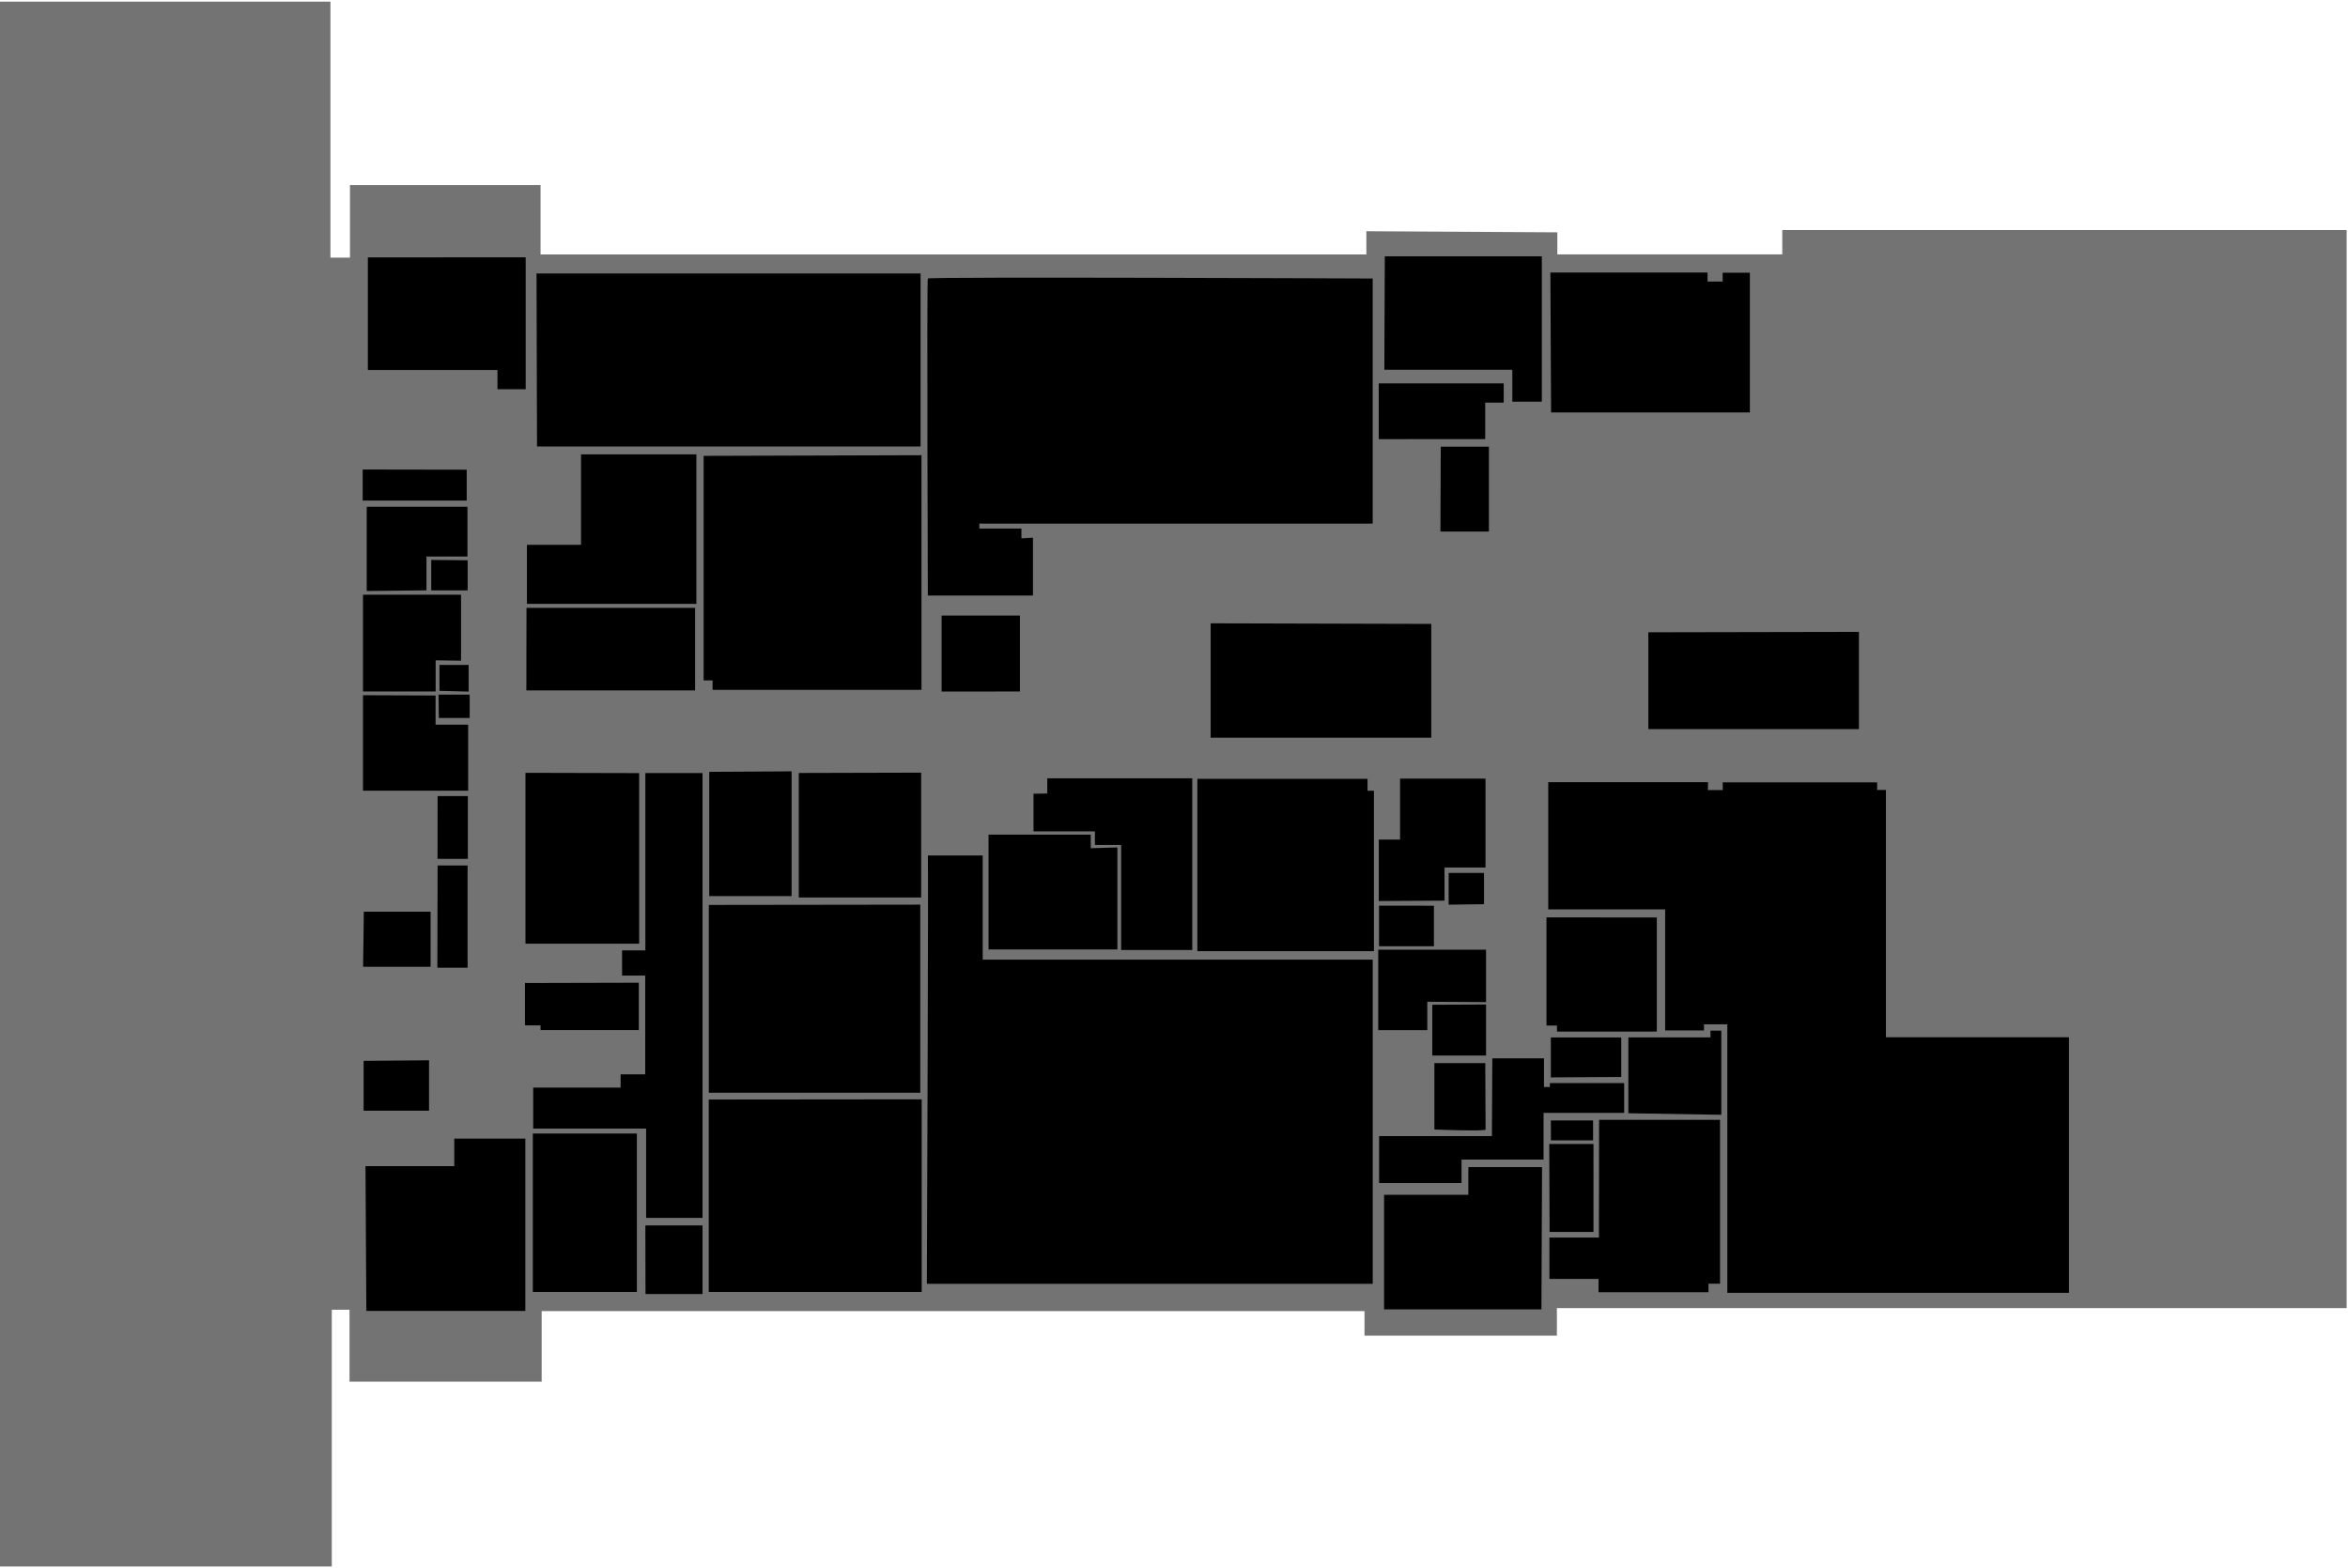 <svg width="750" height="501" viewBox="0 0 750 501"
    xmlns="http://www.w3.org/2000/svg">
    <g id="IshbelGordonLevel2">
        <g id="level 2">
            <path id="Vector" opacity="0.55" d="M497.449 74.231V81.279H569.298V73.496H749.564V417.959H497.306V426.769H435.855V418.913H173.024V441.454H111.645V418.473H105.98V500.527H0V0.527H105.55V82.32H111.788V59.118H172.666V81.292H436.445V73.876L497.449 74.231Z" class="room"/>
        </g>
        <g id="level 2 stairs 3">
            <path id="Vector_2" d="M116.748 372.608H145.102V363.809H167.805V418.863H117.015L116.748 372.608Z" class="stair"/>
        </g>
        <g id="level 2 lift 2">
            <path id="Vector_3" d="M116.146 338.953V354.873H137.044V338.782L116.146 338.953Z" class="lift"/>
        </g>
        <g id="level 2 lift 1">
            <path id="Vector_4" d="M116.213 291.295H137.545V308.893H115.979L116.213 291.295Z" class="lift"/>
        </g>
        <g id="H202">
            <path id="Vector_5" d="M139.773 276.535H149.359V309.208H139.707L139.773 276.535Z" class="room"/>
        </g>
        <g id="H203">
            <path id="Vector_6" d="M139.751 274.414H149.448V254.354H139.774L139.751 274.414Z" class="room"/>
        </g>
        <g id="H204">
            <path id="Vector_7" d="M140.17 229.4H150.02V221.931H140.082L140.17 229.4Z" class="room"/>
        </g>
        <g id="H204/1">
            <path id="Vector_8" d="M139.134 222.224V231.543H149.536V252.641H115.952V222.134L139.134 222.224Z" class="room"/>
        </g>
        <g id="H205">
            <path id="Vector_9" d="M140.368 220.735V212.454H149.69V220.983L140.368 220.735Z" class="room"/>
        </g>
        <g id="H205/1">
            <path id="Vector_10" d="M139.156 210.987V220.938H115.952V190.025H147.266V211.1L139.156 210.987Z" class="room"/>
        </g>
        <g id="H206">
            <path id="Vector_11" d="M149.381 179.015V188.65H137.746V178.902L149.381 179.015Z" class="room"/>
        </g>
        <g id="H206/1">
            <path id="Vector_12" d="M136.225 188.628V177.819H149.315V161.911H117.141V188.831L136.225 188.628Z" class="room"/>
        </g>
        <g id="H207">
            <path id="Vector_13" d="M171.535 142.661H294.058V87.378H171.38L171.535 142.661Z" class="room"/>
        </g>
        <g id="H208">
            <path id="Vector_14" d="M168.317 174.081V192.945H222.439V145.176H185.594V174.081H168.317Z" class="room"/>
        </g>
        <g id="H210">
            <path id="Vector_15" d="M168.173 194.228H222.032V220.597H168.129L168.173 194.228Z" class="room"/>
        </g>
        <g id="H211">
            <path id="Vector_16" d="M224.41 247.005H206.141V303.664H198.702V311.71H206.097V343.272H198.239V347.509H170.309V360.604H206.383V389.134H224.41V286.343V247.005Z" class="room"/>
        </g>
        <g id="H212">
            <path id="Vector_17" d="M204.16 247.02V301.516H167.843V246.93L204.16 247.02Z" class="room"/>
        </g>
        <g id="H214">
            <path id="Vector_18" d="M226.544 246.615V286.326H252.847V246.457L226.544 246.615Z" class="room"/>
        </g>
        <g id="H216">
            <path id="Vector_19" d="M204.05 313.997V329.12H172.663V327.61H167.689V314.087L204.05 313.997Z" class="room"/>
        </g>
        <g id="H217">
            <path id="Vector_20" d="M226.412 289.138V349.133H293.961V289.048L226.412 289.138Z" class="room"/>
        </g>
        <g id="H218">
            <path id="Vector_21" d="M203.434 362.182V412.802H170.198V362.182H203.434Z" class="room"/>
        </g>
        <g id="H219">
            <path id="Vector_22" d="M226.39 351.319V412.802H294.402V351.252L226.39 351.319Z" class="room"/>
        </g>
        <g id="H219/1">
            <path id="Vector_23" d="M206.141 391.549H224.409V413.455H206.185L206.141 391.549Z" class="room"/>
        </g>
        <g id="H220">
            <path id="Vector_24" d="M224.754 145.656V217.4H227.609V220.427H294.339V145.449L224.754 145.656Z" class="room"/>
        </g>
        <g id="H221">
            <path id="Vector_25" d="M255.15 246.976V286.768H294.238V246.873L255.15 246.976Z" class="room"/>
        </g>
        <g id="H222">
            <path id="Vector_26" d="M300.768 220.968V196.674H325.782V220.942L300.768 220.968Z" class="room"/>
        </g>
        <g id="H223">
            <path id="Vector_27" d="M296.382 273.345H313.898V306.618H438.479V410.208H296.06C296.06 410.208 296.596 273.784 296.382 273.345Z" class="room"/>
        </g>
        <g id="H224">
            <path id="Vector_28" d="M330.128 253.613V265.644H349.735V269.99H358.124V303.547H380.839V248.671H334.525V253.535L330.128 253.613Z" class="room"/>
        </g>
        <g id="H224/1">
            <path id="Vector_29" d="M382.465 248.852V303.909H438.861V252.656H436.814V248.852H382.465Z" class="room"/>
        </g>
        <g id="H224/2">
            <path id="Vector_30" d="M348.405 271.025V266.678H315.76V303.365H356.92V270.766L348.405 271.025Z" class="room"/>
        </g>
        <g id="H225">
            <path id="Vector_31" d="M474.021 288.903V278.916H462.726V289.058L474.021 288.903Z" class="room"/>
        </g>
        <g id="H225/1">
            <path id="Vector_32" d="M461.412 287.764V277.183H474.501V248.775H447.212V268.257H440.416V287.894L461.412 287.764Z" class="room"/>
        </g>
        <g id="H226">
            <path id="Vector_33" d="M458.026 289.394V302.331H440.491V289.369L458.026 289.394Z" class="room"/>
        </g>
        <g id="H227">
            <path id="Vector_34" d="M474.678 320.956V337.256H457.496V321.034L474.678 320.956Z" class="room"/>
        </g>
        <g id="H227/1">
            <path id="Vector_35" d="M455.904 320.076V329.132H440.239V303.44H474.678V320.18L455.904 320.076Z" class="room"/>
        </g>
        <g id="H229">
            <path id="Vector_36" d="M476.674 338.159H493.173V347.318H495.068V346.05H518.794V355.571H493.047V370.497H466.845V378H440.517V362.994H476.548L476.674 338.159Z" class="room"/>
        </g>
        <g id="H229/1">
            <path id="Vector_37" d="M495.371 358H508.864V364.365H495.397L495.371 358Z" class="room"/>
        </g>
        <g id="H229/2">
            <path id="Vector_38" d="M510.784 357.793H549.417V410.159H545.728V412.876H510.607V408.632H494.917V395.412H510.734L510.784 357.793Z" class="room"/>
        </g>
        <g id="H229/3">
            <path id="Vector_39" d="M494.866 365.529H508.99V393.626H494.967L494.866 365.529Z" class="room"/>
        </g>
        <g id="H229/4">
            <path id="Vector_40" d="M520.133 355.697V331.455H546.36V329.308H549.822V356.189L520.133 355.697Z" class="room"/>
        </g>
        <g id="H229/5">
            <path id="Vector_41" d="M495.371 344.236V331.481H517.859V344.107L495.371 344.236Z" class="room"/>
        </g>
        <g id="level 2 stairs 4">
            <path id="Vector_42" d="M492.567 372.903H469.018V381.751H442.109V418.36H492.365L492.567 372.903Z" class="stair"/>
        </g>
        <g id="level 2 lift 3">
            <path id="Vector_43" d="M474.425 339.682H458.178V360.898C458.178 360.898 474.526 361.545 474.526 360.898C474.526 360.251 474.425 339.682 474.425 339.682Z" class="lift"/>
        </g>
        <g id="H230">
            <path id="Vector_44" d="M545.58 249.917H494.541V290.563H531.885V329.242H544.291V327.276H551.745V413.074H660.873V331.421H602.405V252.408H599.601V249.976H550.28V252.434H545.529L545.58 249.917Z" class="room"/>
        </g>
        <g id="H230/1">
            <path id="Vector_45" d="M529.222 293.143V329.597H497.335V327.683H493.975V293.117L529.222 293.143Z" class="room"/>
        </g>
        <g id="H231">
            <path id="Vector_46" d="M460.202 142.723H475.589V169.837H460.101L460.202 142.723Z" class="room"/>
        </g>
        <g id="H232">
            <path id="Vector_47" d="M495.449 131.779H558.945V87.149H550.253V89.969H545.427V87.071H495.222L495.449 131.779Z" class="room"/>
        </g>
        <g id="H233">
            <path id="Vector_48" d="M474.402 140.291V128.648H480.315V122.49H440.393V140.317L474.402 140.291Z" class="room"/>
        </g>
        <g id="level 2 stairs 1">
            <path id="Vector_49" d="M117.506 82.243V118.228H158.902V124.355H167.918V82.215L117.506 82.243Z" class="stair"/>
        </g>
        <g id="H201">
            <path id="Vector_50" d="M149.075 150.073V159.942H115.854V150.017L149.075 150.073Z" class="room"/>
        </g>
        <g id="level 2 stairs 2">
            <path id="Vector_51" d="M442.338 81.897H492.493V128.338H483.069V118.144H442.187L442.338 81.897Z" class="stair"/>
        </g>
        <g id="H234">
            <path id="Vector_52" d="M329.949 171.803V190.276H296.369C296.369 190.276 296.018 89.594 296.369 88.986C296.72 88.378 438.471 88.986 438.471 88.986V167.301H312.818V168.88H326.26V172.01L329.949 171.803Z" class="room"/>
        </g>
        <g id="level 2 stairs 0 A">
            <path id="Vector_53" d="M457.175 199.348V235.698H386.704V199.157L457.175 199.348Z" class="stair"/>
        </g>
        <g id="level 2 stairs 0 B">
            <path id="Vector_54" d="M526.514 202.024V232.959H593.779V201.897L526.514 202.024Z" class="stair"/>
        </g>
    </g>
</svg>
